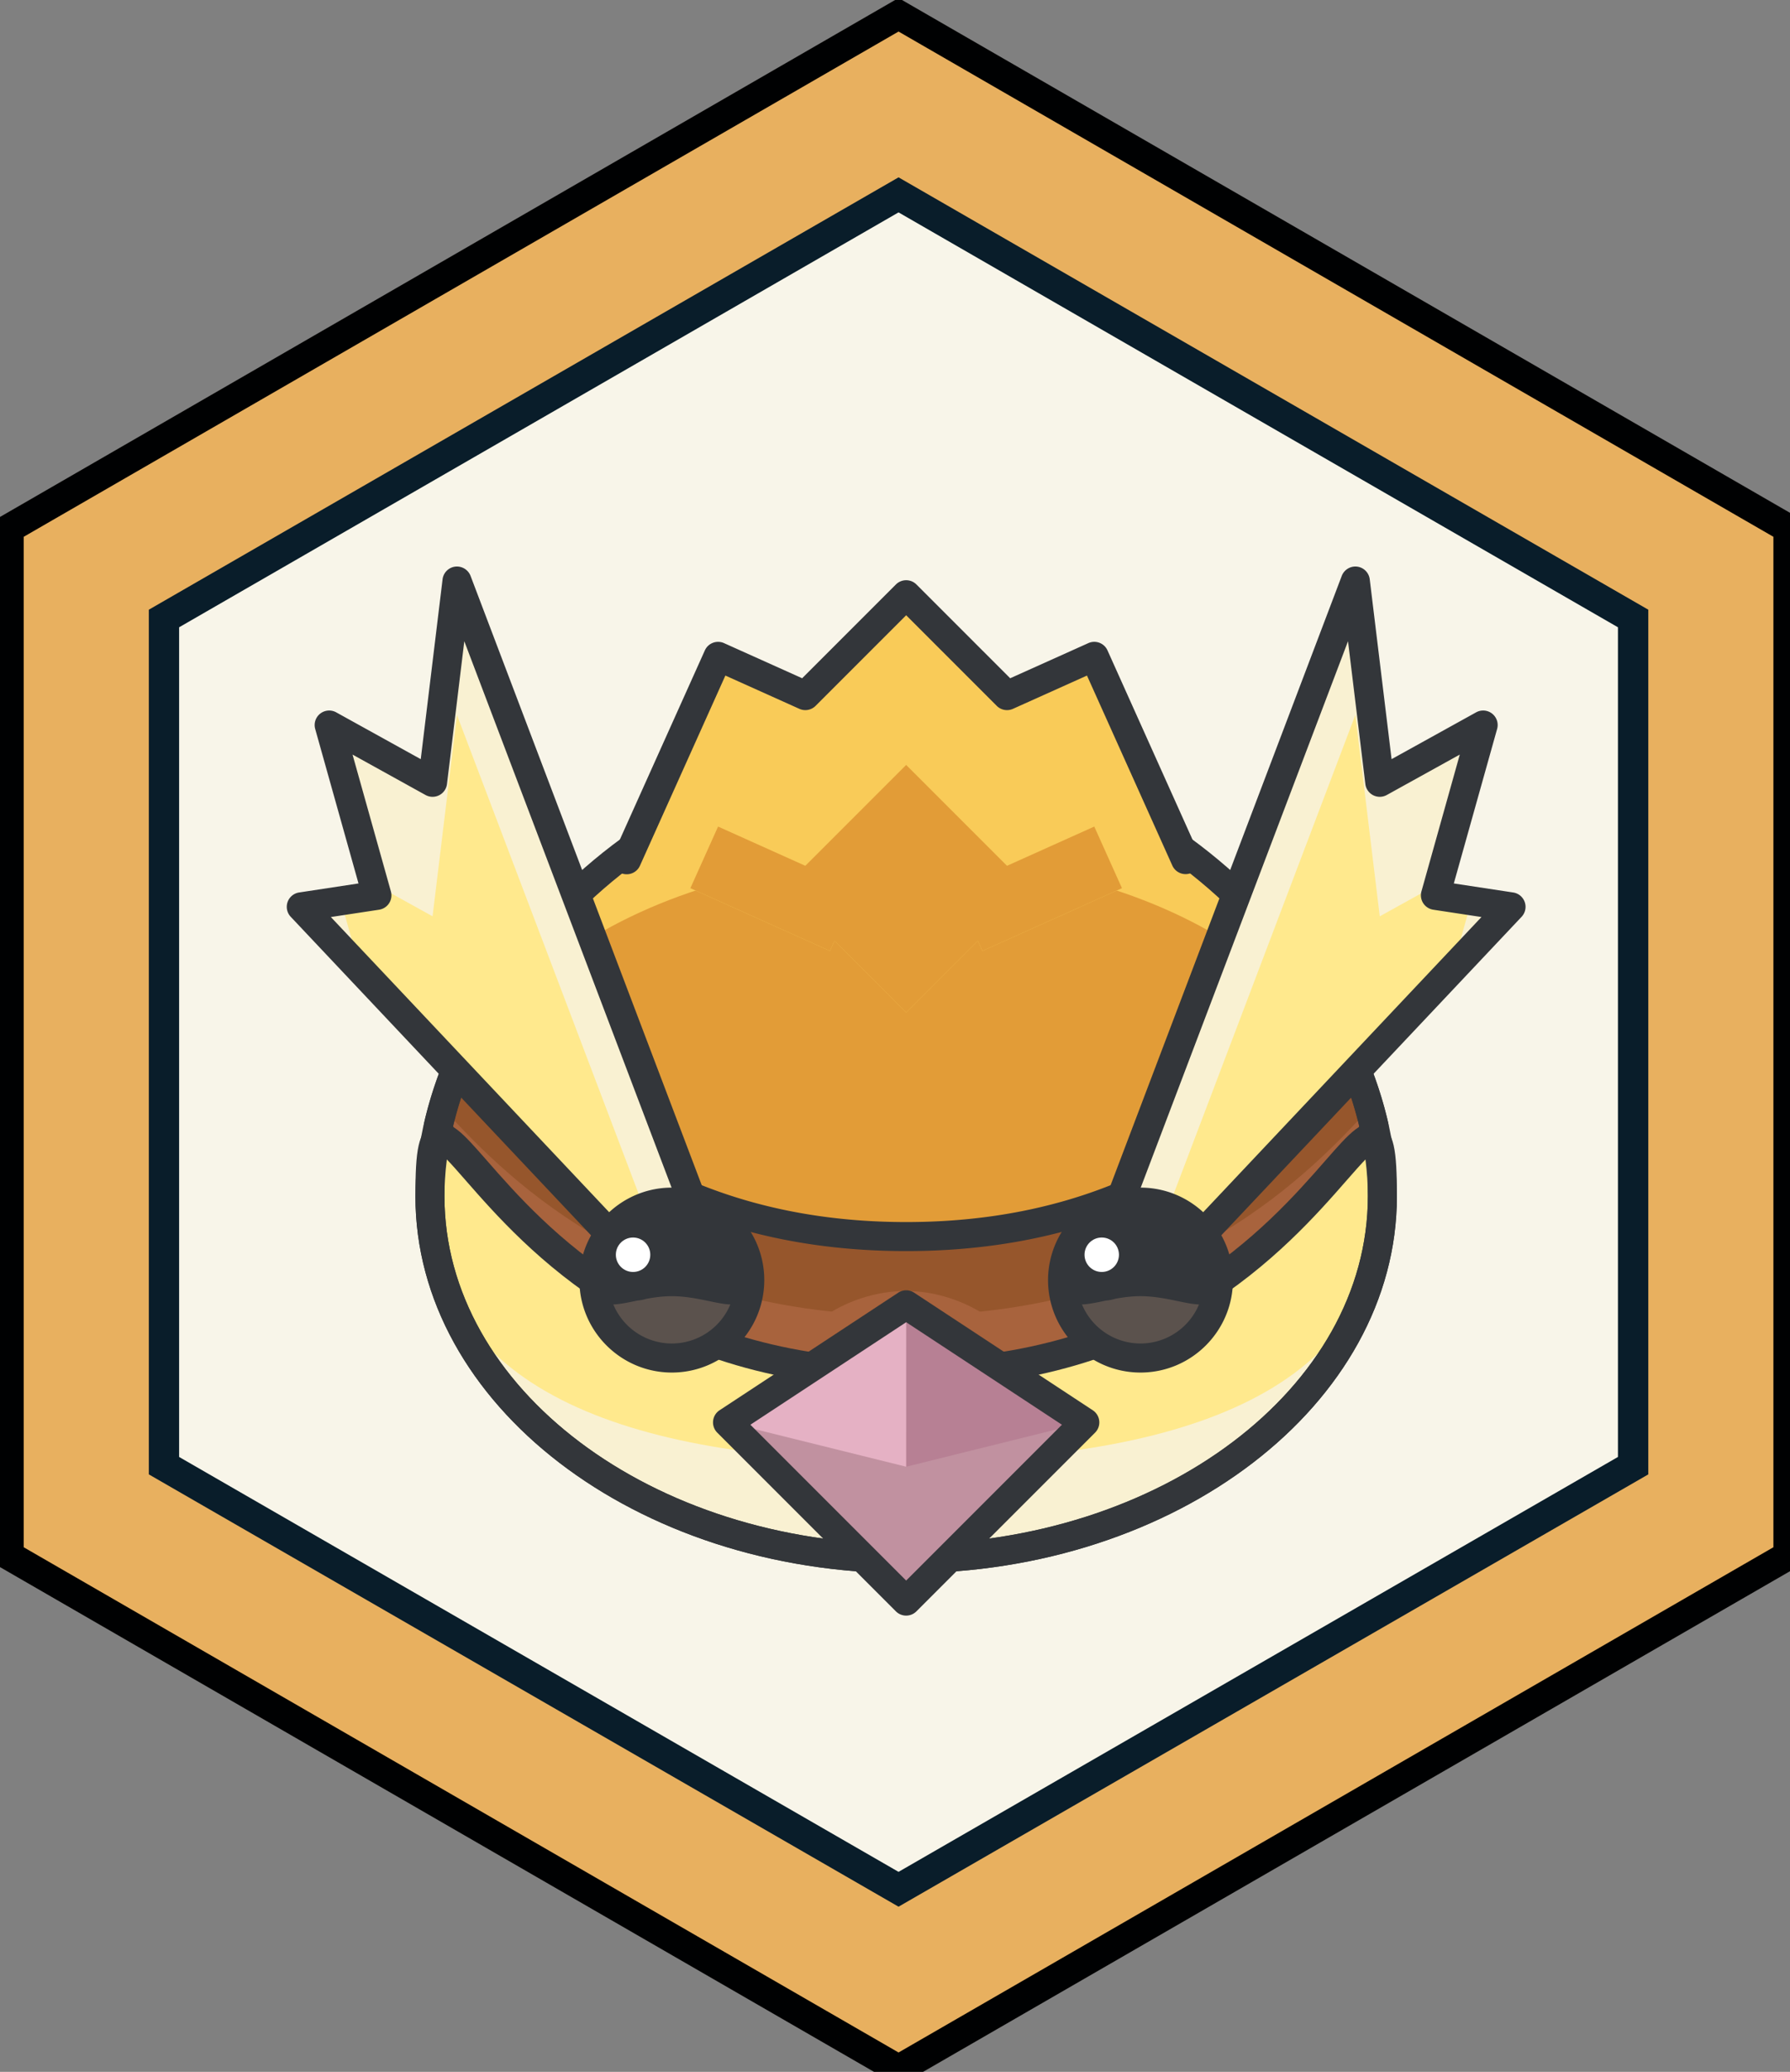 <svg viewBox="0 0 110.979 128.417" xmlns="http://www.w3.org/2000/svg"><rect x="0" y="0" width="110.979" height="128.417" fill="#808080" stroke="none"/><g transform="translate(.154 .374)"><path d="m55.556 127.881-55.139-31.834v-63.67l55.139-31.835 55.14 31.835v63.669z" fill="#e8b05f" stroke="#000102" stroke-width="1.8"/><path d="m55.422 116.822-45.313-26.162v-52.323l45.313-26.162 45.314 26.162v52.323z" fill="#f8f5e9"/><path d="m55.555 10.618-46.482 26.798v53.594l46.482 26.795 46.485-26.795v-53.594zm44.603 79.312-44.603 25.716-44.604-25.716v-51.424l44.604-25.716 44.603 25.716z" fill="#091d2a"/></g><path d="m-366.506-117.11h218.921v195.815h-218.921z" fill="none"/><path d="m-451.215-238.888h361.335v516.49h-361.335z" fill="none"/><g transform="matrix(.6 0 0 .6 17.78 29.224)"><path d="m113.211 74.87c0 20.676-22.031 37.441-49.209 37.441s-49.209-16.765-49.209-37.441c0-20.68 22.031-45.459 49.209-45.459s49.209 24.78 49.209 45.459z" fill="#f9cb58"/><path d="m113.211 74.87c0 20.676-22.031 37.441-49.209 37.441s-49.209-16.765-49.209-37.441c0-20.68 22.031-34.928 49.209-34.928s49.209 14.249 49.209 34.928z" fill="#e29c37"/><path d="m64.002 98.136c24.06 0 44.073-13.143 48.352-30.504-.755-3.318-1.999-6.654-3.672-9.9-5.74 6.557-18.275 21.303-44.68 21.303s-38.938-14.746-44.68-21.303c-1.672 3.246-2.916 6.582-3.672 9.9 4.28 17.361 24.293 30.504 48.352 30.504z" fill="#96562c"/><path d="m111.863 65.773c-7.223 8.025-21.248 21.402-47.861 21.402s-40.637-13.377-47.86-21.402c-.175.621-.35 1.24-.491 1.859 4.279 17.361 24.293 30.504 48.352 30.504 24.06 0 44.073-13.143 48.352-30.504-.142-.619-.317-1.238-.492-1.859z" fill="#a8633d"/><path d="m64.002 99.636c-24.341 0-45.289-13.309-49.808-31.645a1.499 1.499 0 0 1 -.006-.692c.779-3.42 2.058-6.87 3.801-10.254a1.504 1.504 0 0 1 1.151-.803 1.51 1.51 0 0 1 1.311.501l.24.274c5.826 6.659 17.949 20.517 43.311 20.517 25.365 0 37.487-13.858 43.313-20.519l.238-.272a1.518 1.518 0 0 1 1.311-.501c.493.061.924.36 1.151.802 1.744 3.385 3.023 6.835 3.801 10.255.052.229.05.465-.006.692-4.518 18.336-25.466 31.645-49.808 31.645zm-46.808-32.019c4.374 16.836 23.984 29.019 46.808 29.019 22.825 0 42.435-12.183 46.808-29.019a39.606 39.606 0 0 0 -2.493-7.199c-6.545 7.366-19.297 20.116-44.315 20.116s-37.77-12.751-44.315-20.116a39.762 39.762 0 0 0 -2.493 7.199z" fill="#33363a"/><path d="m113.211 74.87c0 20.676-22.031 37.441-49.209 37.441s-49.209-16.765-49.209-37.441c0-20.682 6.262 18.34 49.209 18.34 42.948 0 49.209-39.021 49.209-18.34z" fill="#f9f1d2"/><path d="m113.211 74.87c0 20.676-22.031 27.359-49.209 27.359s-49.209-6.683-49.209-27.359c0-20.682 6.262 18.34 49.209 18.34 42.948 0 49.209-39.021 49.209-18.34z" fill="#ffe98d"/><path d="m64.002 113.812c-27.961 0-50.709-17.469-50.709-38.941 0-4.729.262-6.805 1.889-7.416 1.683-.632 2.962.827 5.505 3.735 5.827 6.66 17.952 20.521 43.315 20.521 25.364 0 37.488-13.86 43.315-20.521 2.544-2.908 3.823-4.365 5.505-3.735 1.626.61 1.889 2.687 1.889 7.416 0 21.472-22.748 38.941-50.709 38.941zm-47.563-42.85c-.081.726-.146 1.926-.146 3.908 0 19.818 21.402 35.941 47.709 35.941s47.709-16.123 47.709-35.941c0-1.982-.065-3.183-.146-3.908-.568.577-1.307 1.422-1.99 2.202-6.118 6.994-18.848 21.546-45.573 21.546-26.724 0-39.455-14.552-45.573-21.545-.682-.781-1.422-1.626-1.99-2.203z" fill="#33363a"/><path d="m64.002 113.812c-27.961 0-50.709-17.469-50.709-38.941 0-21.27 22.62-46.959 50.709-46.959s50.709 25.689 50.709 46.959c0 21.472-22.748 38.941-50.709 38.941zm0-82.901c-26.428 0-47.709 24.048-47.709 43.959 0 19.818 21.402 35.941 47.709 35.941s47.709-16.123 47.709-35.941c0-19.911-21.281-43.959-47.709-43.959z" fill="#33363a"/><path d="m43.133 78.626-25.545-67.31-2.523 20.791-10.684-5.915 4.934 17.592-7.815 1.188 31.738 33.654z" fill="#f9f1d2"/><path d="m7.568 51.405 25.67 27.221h4.641l-20.291-53.467-2.523 20.791-6.089-3.371.339 1.205-3.723.567z" fill="#ffe98d"/><path d="m43.133 80.126h-9.895c-.413 0-.808-.17-1.091-.471l-31.738-33.654a1.5 1.5 0 0 1 .865-2.513l6.138-.933-4.475-15.957a1.5 1.5 0 0 1 2.171-1.718l8.736 4.836 2.255-18.581a1.5 1.5 0 0 1 1.308-1.309 1.51 1.51 0 0 1 1.583.957l25.545 67.311a1.5 1.5 0 0 1 -1.402 2.032zm-9.247-3h7.073l-22.615-59.591-1.79 14.752a1.5 1.5 0 0 1 -2.216 1.132l-7.543-4.176 3.964 14.136a1.502 1.502 0 0 1 -1.219 1.889l-4.985.757z" fill="#33363a"/><path d="m84.873 78.626 25.543-67.31 2.526 20.791 10.681-5.915-4.931 17.592 7.813 1.188-31.738 33.654z" fill="#f9f1d2"/><path d="m120.436 51.405-25.669 27.221h-4.64l20.289-53.467 2.526 20.791 6.087-3.371-.337 1.205 3.722.567z" fill="#ffe98d"/><path d="m94.767 80.126h-9.894a1.5 1.5 0 0 1 -1.402-2.032l25.543-67.311a1.509 1.509 0 0 1 1.583-.957 1.5 1.5 0 0 1 1.308 1.309l2.257 18.581 8.734-4.836a1.499 1.499 0 0 1 2.171 1.718l-4.474 15.958 6.137.933a1.5 1.5 0 0 1 .865 2.513l-31.737 33.653a1.497 1.497 0 0 1 -1.091.471zm-7.72-3h7.072l29.331-31.102-4.984-.757a1.504 1.504 0 0 1 -1.219-1.889l3.963-14.136-7.542 4.176a1.5 1.5 0 0 1 -2.216-1.132l-1.792-14.753z" fill="#33363a"/><path d="m47.84 83.528a8.05 8.05 0 0 1 -8.052 8.051 8.049 8.049 0 0 1 -8.051-8.051 8.052 8.052 0 1 1 16.103 0z" fill="#5b524d"/><circle cx="35.784" cy="80.911" fill="#fff" r="3.28"/><path d="m39.788 73.976c-3.243 0-6.109 1.628-7.836 4.107a4.587 4.587 0 0 0 -.292.456 9.48 9.48 0 0 0 -1.422 4.99c0 5.267 4.285 9.551 9.551 9.551 5.267 0 9.552-4.284 9.552-9.551-.001-5.268-4.286-9.553-9.553-9.553zm0 16.103a6.56 6.56 0 0 1 -6.047-4.035c.689-.019 1.528-.201 2.473-.397a4.75 4.75 0 0 0 .965-.188c.819-.149 1.695-.268 2.609-.268 2.413 0 4.572.814 6.048.854a6.561 6.561 0 0 1 -6.048 4.034z" fill="#33363a"/><circle cx="35.783" cy="80.911" fill="#fff" r="1.779"/><path d="m96.268 83.528a8.05 8.05 0 0 1 -8.051 8.051 8.053 8.053 0 1 1 8.051-8.051z" fill="#5b524d"/><circle cx="84.212" cy="80.911" fill="#fff" r="3.28"/><path d="m88.217 73.976c-3.249 0-6.121 1.634-7.848 4.12a4.77 4.77 0 0 0 -.273.428 9.481 9.481 0 0 0 -1.432 5.005c0 5.267 4.285 9.551 9.553 9.551 5.266 0 9.551-4.284 9.551-9.551 0-5.268-4.285-9.553-9.551-9.553zm0 16.103a6.562 6.562 0 0 1 -6.049-4.035c.689-.019 1.528-.201 2.473-.397.334-.03.656-.093.966-.189.819-.149 1.695-.268 2.609-.268 2.412 0 4.571.814 6.047.854a6.558 6.558 0 0 1 -6.046 4.035z" fill="#33363a"/><circle cx="84.212" cy="80.911" fill="#fff" r="1.779"/><path d="m74.439 89.692c0 1.395-4.691 1.645-10.478 1.645s-10.478-.25-10.478-1.645c0-1.393 4.691-5.035 10.478-5.035 5.786 0 10.478 3.643 10.478 5.035z" fill="#a8633d"/><path d="m45.545 98.23 18.459-12.145 18.457 12.145-18.459 18.459z" fill="#e5b1c4"/><path d="m64.004 86.085 18.457 12.145-18.459 18.459" fill="#b78094"/><path d="m45.545 98.23 18.459 4.578 18.457-4.578-18.459 18.459z" fill="#c191a0"/><path d="m64.002 118.189c-.398 0-.779-.158-1.061-.439l-18.457-18.46a1.5 1.5 0 0 1 .236-2.314l18.46-12.144c.5-.33 1.148-.33 1.649 0l18.457 12.145a1.499 1.499 0 0 1 .235 2.314l-18.459 18.459c-.281.28-.662.439-1.06.439zm-16.095-19.718 16.095 16.097 16.097-16.097-16.095-10.59z" fill="#33363a"/><path d="m35.131 40.091 20.992 9.435.469-1.044 7.41 7.412 7.41-7.411.469 1.043 20.993-9.435-9.434-20.994-9.018 4.053-10.42-10.42-10.42 10.42-9.016-4.053z" fill="#f9cb58"/><path d="m56.592 48.482 7.41 7.412 7.41-7.411.469 1.043 14.42-6.482-2.861-6.365-9.018 4.053-10.42-10.42-10.42 10.42-9.016-4.053-2.861 6.365 14.418 6.482z" fill="#e29c37"/><path d="m92.875 41.591a1.5 1.5 0 0 1 -1.369-.885l-8.82-19.626-7.649 3.438a1.499 1.499 0 0 1 -1.675-.308l-9.359-9.359-9.359 9.359a1.502 1.502 0 0 1 -1.675.308l-7.648-3.438-8.82 19.626a1.5 1.5 0 1 1 -2.736-1.23l9.435-20.994a1.5 1.5 0 0 1 1.982-.753l8.073 3.629 9.688-9.688a1.5 1.5 0 0 1 2.121 0l9.688 9.688 8.074-3.629a1.496 1.496 0 0 1 1.982.753l9.435 20.994a1.5 1.5 0 0 1 -1.368 2.115z" fill="#33363a"/></g></svg>